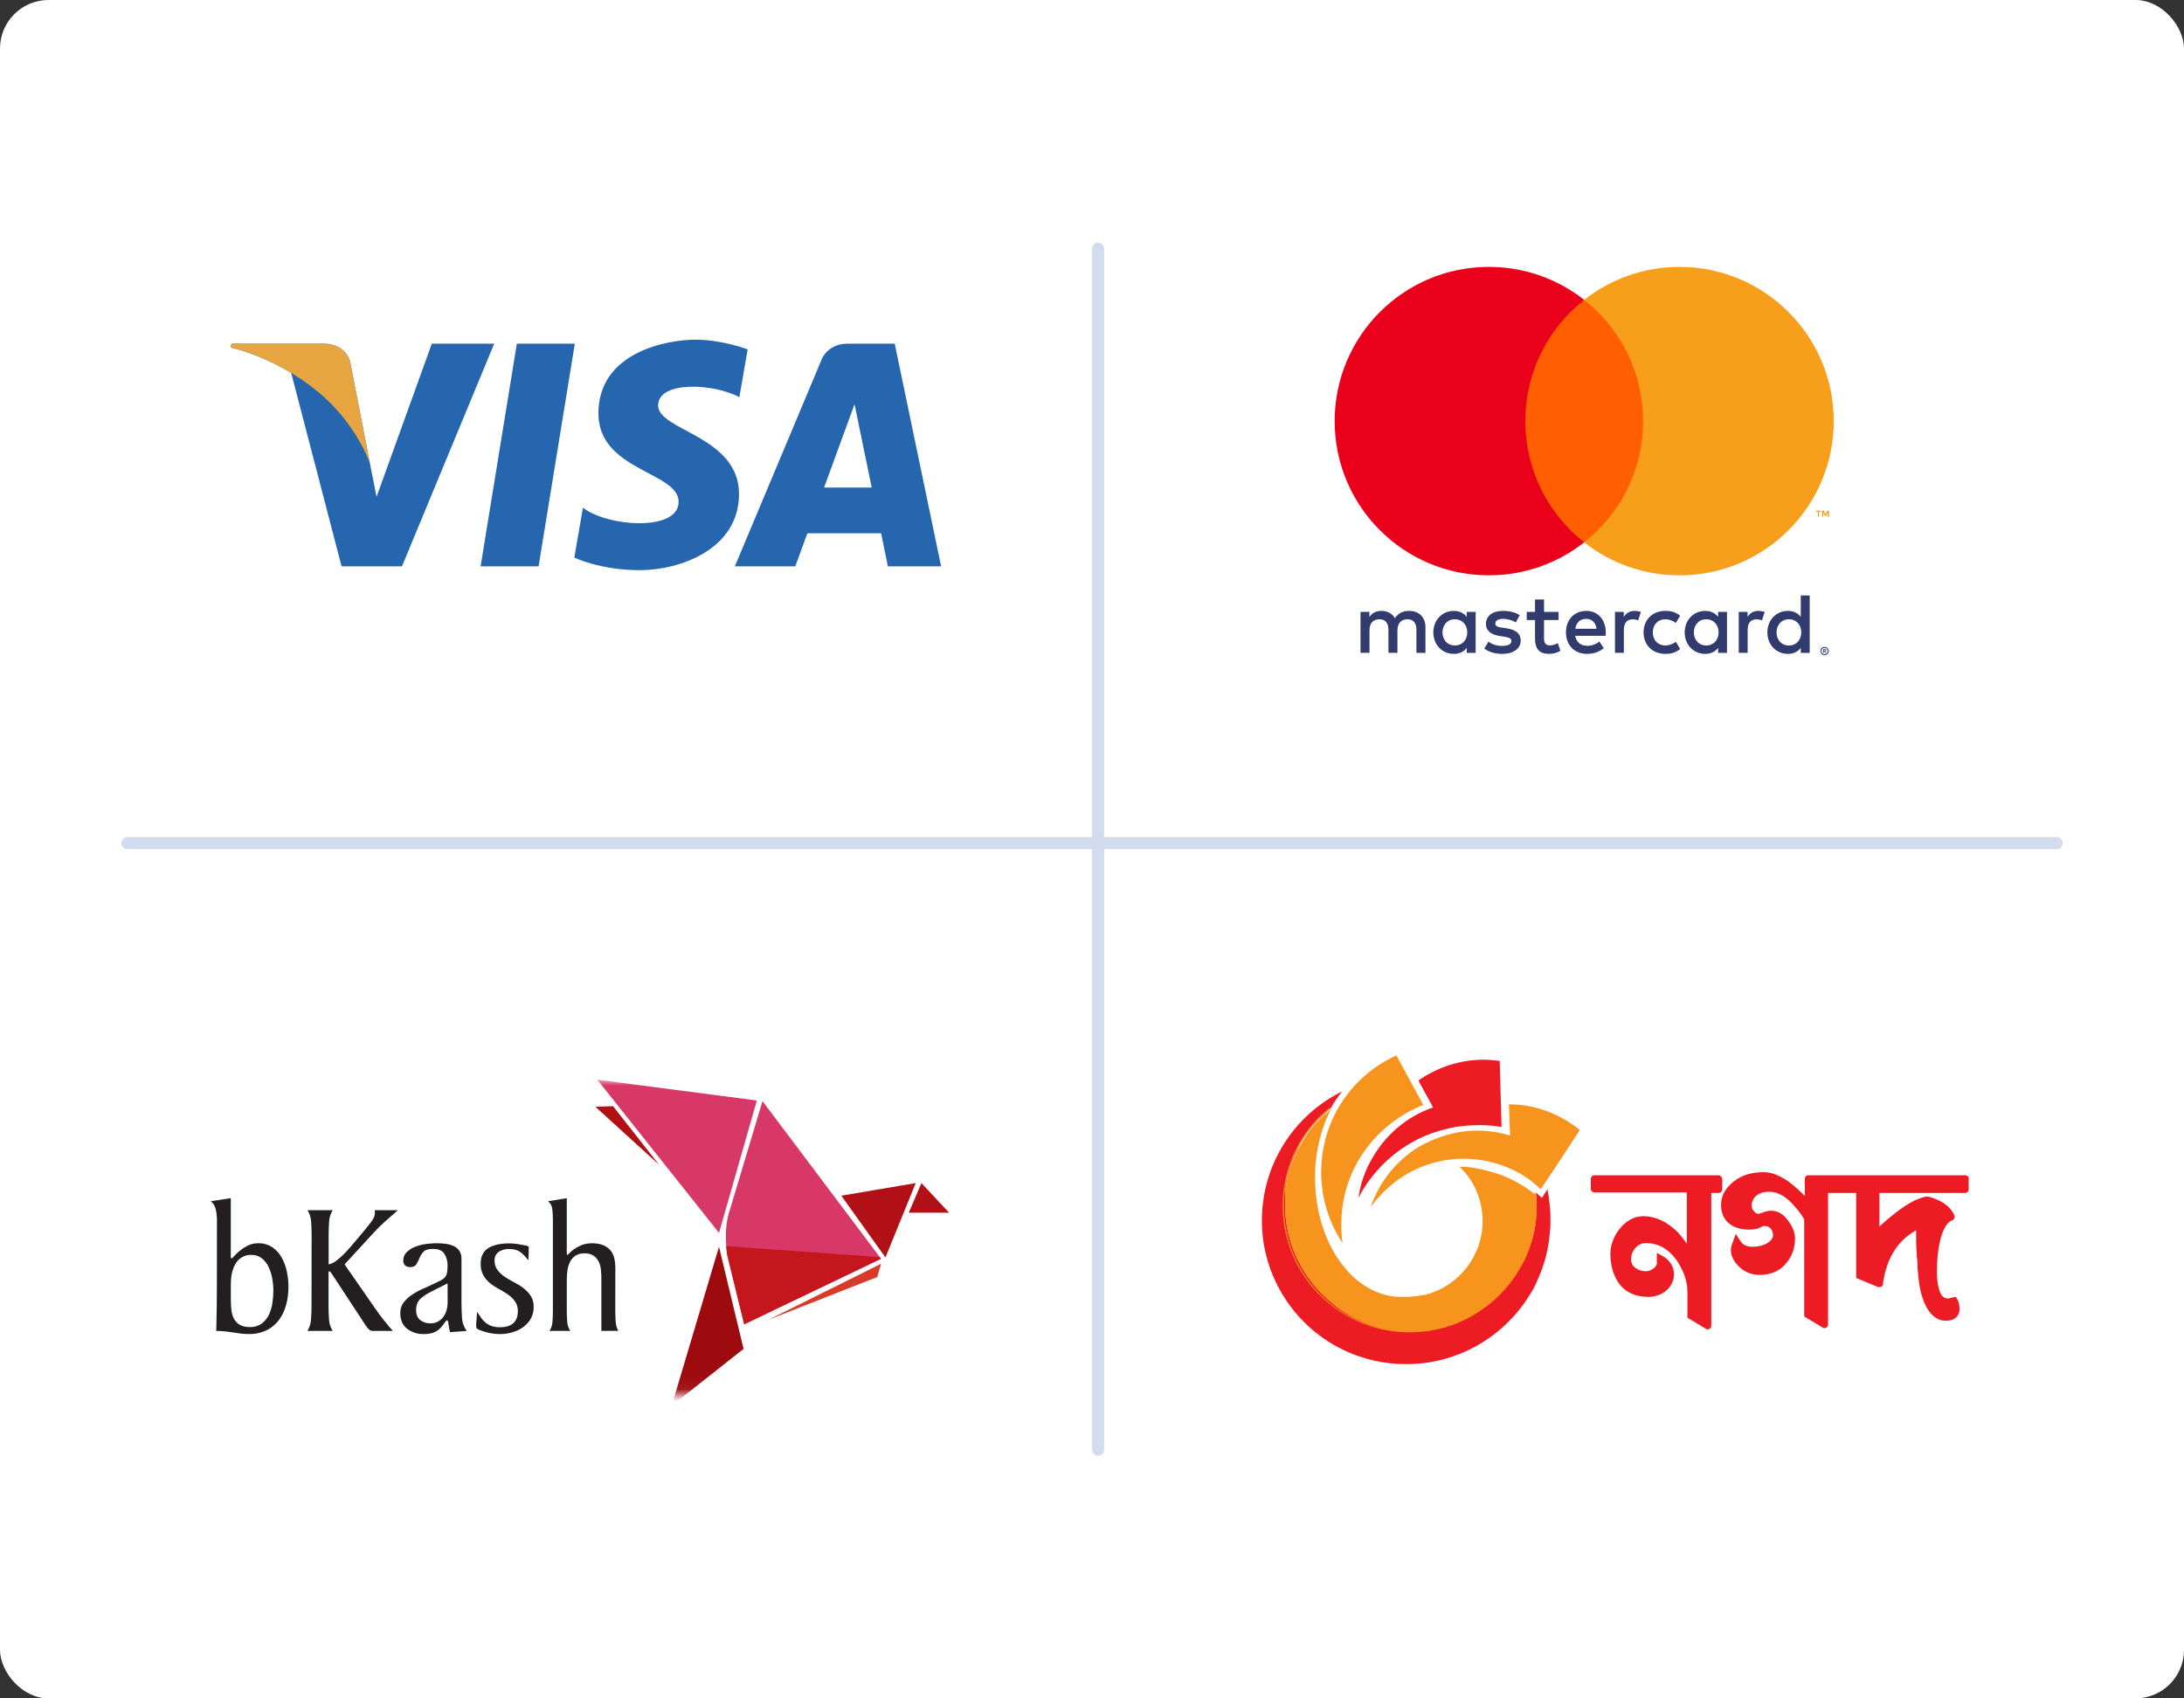 <svg width="180" height="140" viewBox="0 0 180 140" fill="none" xmlns="http://www.w3.org/2000/svg">
<rect x="0" y="0" width="180" height="140" fill="#333333" stroke="none"/>
<rect width="180" height="140" rx="4" fill="white"/>
<mask id="mask0" mask-type="alpha" maskUnits="userSpaceOnUse" x="16" y="84" width="64" height="36">
<rect x="16" y="84" width="64" height="36" fill="#C4C4C4"/>
</mask>
<g mask="url(#mask0)">
<mask id="mask1" mask-type="alpha" maskUnits="userSpaceOnUse" x="8" y="89" width="80" height="26">
<rect x="8" y="89" width="80" height="25.946" fill="#C4C4C4"/>
</mask>
<g mask="url(#mask1)">
<path d="M17.88 100.584C17.882 100.278 17.849 99.974 17.78 99.676C17.725 99.415 17.58 99.182 17.369 99.019L19.021 98.765V103.645C19.02 103.656 19.021 103.667 19.024 103.677C19.028 103.687 19.033 103.696 19.041 103.703C19.048 103.711 19.058 103.717 19.068 103.72C19.078 103.723 19.088 103.724 19.099 103.723C19.129 103.723 19.203 103.658 19.316 103.526C19.453 103.374 19.601 103.232 19.759 103.103C19.961 102.938 20.181 102.796 20.414 102.679C20.682 102.546 20.977 102.479 21.276 102.484C21.695 102.47 22.108 102.587 22.457 102.819C22.777 103.042 23.041 103.338 23.227 103.681C23.424 104.044 23.565 104.435 23.646 104.84C23.731 105.249 23.774 105.665 23.773 106.083C23.776 106.586 23.711 107.086 23.58 107.571C23.462 108.017 23.262 108.436 22.991 108.808C22.723 109.166 22.375 109.456 21.974 109.653C21.515 109.872 21.011 109.979 20.503 109.966C20.276 109.966 20.05 109.952 19.825 109.924C19.617 109.897 19.414 109.868 19.212 109.837C19.01 109.807 18.799 109.778 18.576 109.751C18.327 109.724 18.076 109.711 17.824 109.713C17.841 109.056 17.854 108.402 17.863 107.749C17.873 107.097 17.877 106.443 17.876 105.787L17.88 100.584ZM22.43 105.348C22.37 105.02 22.266 104.701 22.12 104.4C21.989 104.131 21.798 103.895 21.561 103.711C21.322 103.531 21.03 103.436 20.731 103.442C20.482 103.431 20.234 103.485 20.012 103.599C19.791 103.713 19.602 103.883 19.466 104.091C19.171 104.525 19.024 105.118 19.024 105.871V107.076C19.023 107.373 19.038 107.67 19.07 107.965C19.093 108.222 19.164 108.471 19.279 108.701C19.387 108.909 19.551 109.082 19.752 109.201C20.015 109.34 20.31 109.405 20.606 109.39C20.953 109.405 21.294 109.303 21.576 109.1C21.83 108.907 22.033 108.654 22.167 108.364C22.31 108.054 22.407 107.724 22.454 107.386C22.504 107.049 22.529 106.709 22.53 106.369C22.529 106.026 22.496 105.685 22.43 105.348Z" fill="#231F20"/>
<path d="M25.682 101.8C25.682 101.446 25.669 101.084 25.643 100.716C25.627 100.375 25.523 100.045 25.342 99.756H27.426C27.245 100.044 27.141 100.373 27.125 100.713C27.099 101.082 27.085 101.443 27.085 101.796V104.225C27.297 104.182 27.495 104.092 27.666 103.96C27.886 103.8 28.093 103.623 28.285 103.43C28.497 103.223 28.706 102.998 28.913 102.754C29.12 102.51 29.321 102.274 29.517 102.045C29.94 101.547 30.276 101.137 30.523 100.815C30.771 100.493 30.895 100.239 30.896 100.052V99.883C30.897 99.84 30.892 99.797 30.88 99.756H32.8C32.439 100.077 32.1 100.374 31.783 100.646C31.436 100.948 31.108 101.27 30.8 101.612L28.399 104.227L30.969 107.93C31.176 108.232 31.403 108.537 31.651 108.843C31.898 109.15 32.141 109.439 32.379 109.71H30.755C30.63 109.717 30.508 109.675 30.414 109.593C30.318 109.502 30.233 109.399 30.16 109.288L27.373 105.041C27.337 104.984 27.298 104.929 27.256 104.877C27.209 104.821 27.172 104.792 27.14 104.792C27.133 104.791 27.127 104.792 27.12 104.794C27.114 104.796 27.108 104.799 27.102 104.803C27.097 104.808 27.093 104.813 27.09 104.819C27.087 104.825 27.086 104.832 27.085 104.839C27.08 104.869 27.078 104.9 27.078 104.931V107.664C27.078 108.019 27.09 108.38 27.117 108.751C27.134 109.091 27.237 109.422 27.418 109.71H25.334C25.515 109.422 25.619 109.091 25.635 108.751C25.662 108.382 25.675 108.02 25.675 107.667L25.682 101.8Z" fill="#231F20"/>
<path d="M37.087 109.812C37.027 109.581 36.985 109.345 36.96 109.108C36.943 108.931 36.907 108.843 36.846 108.843C36.823 108.841 36.801 108.846 36.782 108.859L36.751 108.891C36.647 109.037 36.547 109.174 36.448 109.304C36.348 109.435 36.23 109.551 36.097 109.648C35.951 109.753 35.788 109.832 35.615 109.882C35.392 109.943 35.161 109.972 34.929 109.967C34.433 109.984 33.947 109.829 33.551 109.53C33.178 109.239 32.991 108.807 32.991 108.233C32.983 107.915 33.084 107.603 33.277 107.35C33.478 107.096 33.72 106.877 33.992 106.701C34.283 106.511 34.589 106.346 34.907 106.209C35.234 106.068 35.526 105.936 35.785 105.81C36.003 105.706 36.185 105.617 36.328 105.544C36.457 105.482 36.574 105.396 36.67 105.29C36.758 105.186 36.816 105.061 36.84 104.928C36.876 104.731 36.892 104.531 36.887 104.332C36.899 103.986 36.807 103.644 36.624 103.35C36.449 103.082 36.135 102.949 35.68 102.949C35.308 102.949 35.051 103.028 34.906 103.183C34.765 103.333 34.652 103.508 34.573 103.699C34.501 103.877 34.416 104.049 34.319 104.215C34.225 104.37 34.056 104.449 33.81 104.449C33.659 104.457 33.51 104.409 33.391 104.315C33.336 104.262 33.294 104.198 33.267 104.126C33.24 104.055 33.23 103.978 33.237 103.902C33.235 103.779 33.257 103.658 33.302 103.544C33.347 103.43 33.414 103.326 33.5 103.239C33.69 103.046 33.916 102.895 34.166 102.794C34.451 102.675 34.75 102.594 35.056 102.552C35.366 102.506 35.679 102.483 35.993 102.482C36.257 102.481 36.521 102.499 36.782 102.537C37.008 102.566 37.227 102.632 37.431 102.733C37.61 102.821 37.762 102.956 37.871 103.123C37.985 103.312 38.042 103.529 38.034 103.75V107.193C38.034 107.662 38.047 108.119 38.072 108.561C38.087 108.976 38.225 109.376 38.467 109.713L37.087 109.812ZM34.629 108.812C34.876 109.001 35.181 109.097 35.492 109.084C35.704 109.088 35.913 109.037 36.099 108.936C36.273 108.84 36.425 108.707 36.543 108.547C36.664 108.381 36.754 108.193 36.807 107.994C36.864 107.787 36.892 107.574 36.892 107.359V105.787L36.052 106.208C35.763 106.352 35.508 106.485 35.29 106.604C35.093 106.709 34.909 106.834 34.738 106.978C34.596 107.097 34.482 107.246 34.404 107.414C34.327 107.593 34.29 107.787 34.295 107.982C34.295 108.354 34.406 108.63 34.629 108.812Z" fill="#231F20"/>
<path d="M41.002 104.69C41.169 104.906 41.371 105.094 41.598 105.247C41.846 105.415 42.104 105.566 42.372 105.7C42.645 105.838 42.904 106 43.147 106.186C43.379 106.363 43.58 106.578 43.742 106.821C43.911 107.093 43.995 107.409 43.983 107.729C43.992 108.071 43.908 108.409 43.742 108.709C43.582 108.984 43.366 109.221 43.106 109.405C42.836 109.596 42.535 109.738 42.217 109.827C41.897 109.92 41.565 109.968 41.232 109.968C40.937 109.969 40.644 109.941 40.355 109.883C40.066 109.822 39.783 109.737 39.508 109.629C39.438 109.604 39.372 109.567 39.315 109.518C39.288 109.486 39.268 109.449 39.256 109.409C39.244 109.368 39.24 109.326 39.245 109.284C39.245 109.096 39.256 108.907 39.277 108.72C39.296 108.532 39.313 108.339 39.324 108.141C39.448 108.337 39.566 108.514 39.68 108.671C39.788 108.821 39.919 108.954 40.068 109.066C40.215 109.178 40.381 109.264 40.558 109.32C40.772 109.382 40.995 109.411 41.218 109.406C41.684 109.406 42.044 109.297 42.298 109.079C42.552 108.859 42.679 108.524 42.679 108.077C42.689 107.797 42.611 107.521 42.456 107.288C42.301 107.069 42.11 106.879 41.89 106.725C41.653 106.556 41.405 106.404 41.147 106.271C40.884 106.134 40.635 105.971 40.404 105.786C40.177 105.604 39.985 105.382 39.839 105.13C39.679 104.835 39.602 104.503 39.614 104.168C39.614 103.574 39.823 103.147 40.24 102.885C40.658 102.623 41.233 102.493 41.966 102.495C42.203 102.495 42.438 102.513 42.672 102.55C42.904 102.585 43.138 102.63 43.376 102.677C43.413 102.694 43.452 102.707 43.492 102.716C43.516 102.72 43.538 102.732 43.554 102.751C43.569 102.769 43.578 102.793 43.577 102.818C43.577 102.964 43.577 103.137 43.569 103.335C43.561 103.533 43.556 103.716 43.546 103.883C43.391 103.695 43.254 103.54 43.136 103.42C43.029 103.309 42.906 103.214 42.772 103.137C42.653 103.071 42.524 103.024 42.391 102.996C42.237 102.968 42.082 102.955 41.926 102.956C41.641 102.952 41.361 103.031 41.12 103.184C41.001 103.262 40.905 103.371 40.842 103.499C40.779 103.627 40.752 103.77 40.763 103.912C40.753 104.191 40.837 104.465 41.002 104.69Z" fill="#231F20"/>
<path d="M50.709 108.017C50.709 108.31 50.72 108.61 50.741 108.917C50.753 109.193 50.827 109.463 50.957 109.706H49.565V105.414C49.565 105.163 49.552 104.912 49.526 104.662C49.505 104.428 49.442 104.2 49.339 103.988C49.242 103.793 49.097 103.626 48.917 103.503C48.696 103.368 48.439 103.302 48.18 103.315C47.917 103.302 47.656 103.368 47.43 103.503C47.242 103.629 47.088 103.802 46.985 104.004C46.872 104.226 46.799 104.466 46.769 104.713C46.732 104.972 46.714 105.234 46.714 105.496V108.017C46.714 108.31 46.725 108.61 46.746 108.918C46.758 109.2 46.846 109.473 47 109.709H45.29C45.44 109.472 45.525 109.2 45.537 108.92C45.558 108.614 45.568 108.314 45.568 108.021V100.582C45.569 100.28 45.554 99.977 45.522 99.676C45.513 99.548 45.476 99.423 45.414 99.309C45.353 99.196 45.268 99.098 45.165 99.02L46.712 98.766V103.188C46.712 103.249 46.712 103.307 46.718 103.359C46.724 103.411 46.737 103.437 46.764 103.437C46.791 103.437 46.854 103.387 46.943 103.288C47.058 103.166 47.186 103.056 47.324 102.96C47.516 102.827 47.723 102.717 47.941 102.632C48.218 102.528 48.512 102.478 48.808 102.485C49.401 102.485 49.867 102.641 50.206 102.954C50.545 103.266 50.714 103.788 50.714 104.517L50.709 108.017Z" fill="#231F20"/>
<path d="M49.228 89L62.377 90.715L59.259 101.628L49.228 89Z" fill="#D83868"/>
<path d="M62.844 90.767L72.614 103.758L61.336 109.161L59.938 103.442C59.938 103.442 59.575 101.363 60.145 99.756L62.844 90.767Z" fill="#D83868"/>
<path d="M72.977 103.655L69.34 98.561L75.472 97.523L72.977 103.655Z" fill="#B11116"/>
<path d="M75.94 97.523L78.227 99.965H74.9L75.94 97.523Z" fill="#B11116"/>
<path d="M63.312 108.799L72.615 104.174L72.303 105.266L63.312 108.799Z" fill="#D93B2B"/>
<path d="M59.258 102.771L55.36 115.867L61.284 111.19L59.258 102.771Z" fill="#9E0B0F"/>
<path d="M54.321 96.016L50.527 91.182L49.073 91.234L54.321 96.016Z" fill="#B11116"/>
<path d="M59.851 102.724C59.884 103.162 59.933 103.447 59.933 103.447L61.331 109.166L72.608 103.762L72.505 103.625L59.851 102.724Z" fill="#C4161C"/>
</g>
</g>
<mask id="mask2" mask-type="alpha" maskUnits="userSpaceOnUse" x="101" y="84" width="64" height="36">
<rect x="101" y="84" width="64" height="36" fill="#C4C4C4"/>
</mask>
<g mask="url(#mask2)">
<path d="M141.593 96.877H131.414C131.212 96.877 131.111 97.028 131.111 97.179V97.986C131.111 98.187 131.263 98.288 131.414 98.288H139.023V102.521C138.821 102.219 138.569 101.916 138.317 101.614C137.41 100.707 136.453 100.253 135.445 100.253C134.639 100.253 133.984 100.656 133.429 101.362C132.976 101.967 132.724 102.672 132.724 103.327C132.724 103.982 132.825 104.839 133.329 105.645C133.933 106.603 134.941 106.905 135.848 106.905C137.007 106.905 137.965 106.099 137.965 105.041C137.965 104.436 137.662 103.932 137.108 103.579L136.554 103.277V103.932C136.554 103.982 136.554 104.033 136.554 104.083C136.554 104.134 136.554 104.184 136.554 104.184C136.503 104.436 136.1 104.789 135.647 104.789C135.244 104.789 134.891 104.637 134.639 104.385C134.488 104.234 134.387 103.932 134.437 103.73C134.437 103.428 134.538 103.176 134.74 102.924C134.992 102.622 135.244 102.471 135.647 102.471C136.655 102.471 137.511 102.924 138.217 103.932C138.771 104.789 139.073 105.595 139.073 106.502V108.618L140.585 109.526C140.636 109.576 140.686 109.576 140.736 109.576C140.938 109.576 141.039 109.425 141.039 109.274V98.338H141.643C141.845 98.338 141.946 98.187 141.946 98.036V97.23C141.946 97.028 141.795 96.877 141.593 96.877Z" fill="#ED1C24"/>
<path d="M161.951 96.877H152.881H151.671H149.051C148.849 96.877 148.749 97.028 148.749 97.179V98.59C147.489 97.28 146.38 96.625 145.372 96.625C144.415 96.625 143.608 96.827 142.903 97.381C142.248 97.885 141.845 98.54 141.845 99.296C141.845 101.563 144.364 101.513 145.019 101.211C145.12 101.16 145.271 101.06 145.423 101.06C145.927 101.06 146.128 101.463 146.128 101.815C146.128 102.319 145.372 102.773 144.465 102.773C143.961 102.773 143.659 102.622 143.457 102.319L143.054 101.715L142.802 102.42C142.752 102.571 142.651 102.773 142.651 103.025C142.651 103.529 142.903 104.033 143.407 104.486C143.86 104.889 144.415 105.091 145.019 105.091C145.977 105.091 146.783 104.738 147.287 104.033C147.741 103.478 147.942 102.823 147.942 102.067C147.942 101.664 147.791 101.211 147.438 100.707C147.035 100.102 146.531 99.8 145.977 99.8C145.775 99.8 145.523 99.85 145.271 99.951C145.171 100.001 144.969 100.052 144.919 100.052C144.818 100.052 144.667 100.001 144.566 99.85C144.465 99.749 144.364 99.598 144.364 99.346C144.364 98.792 144.868 98.238 145.775 98.238H145.826C146.43 98.238 147.035 98.54 147.59 99.094C148.043 99.548 148.396 100.001 148.698 100.505V108.518L150.21 109.425C150.26 109.475 150.311 109.475 150.361 109.475C150.563 109.475 150.663 109.324 150.663 109.173V98.338H151.621H152.83H152.982V105.343L154.796 106.099C154.846 106.099 154.896 106.099 154.896 106.099C155.048 106.099 155.199 105.998 155.199 105.796V105.746C155.501 103.68 156.408 102.269 157.92 101.412C157.92 101.513 157.92 101.664 157.92 101.815C157.92 102.118 157.92 102.874 157.97 103.277C157.97 103.529 157.97 103.68 158.021 103.831C158.021 104.637 158.122 105.847 158.374 106.754C158.877 108.467 159.734 108.87 160.339 108.87H160.389C160.742 108.87 161.044 108.77 161.246 108.568C161.347 108.467 161.498 108.266 161.498 107.913C161.498 107.611 161.448 107.359 161.347 107.157L161.196 106.905L160.893 106.956C160.591 107.056 160.44 107.056 160.44 107.006H160.389C160.288 107.006 160.288 107.006 160.238 106.956C160.137 106.905 159.936 106.754 159.785 106.2C159.684 105.796 159.633 105.242 159.633 104.94C159.633 102.672 160.087 100.959 160.843 100.606H160.893C160.994 100.556 161.095 100.455 161.095 100.304C161.095 100.253 161.095 100.203 161.044 100.152V100.102C160.692 99.397 159.936 98.893 158.928 98.641H158.827H158.726C157.92 98.792 156.963 99.346 155.753 100.354C155.451 100.606 155.148 100.858 154.896 101.11V98.338H161.951C162.153 98.338 162.254 98.187 162.254 98.036V97.23C162.304 97.028 162.153 96.877 161.951 96.877Z" fill="#ED1C24"/>
<path d="M127.785 100.606C127.785 100.959 127.785 101.261 127.735 101.563C127.634 102.974 127.281 104.285 126.727 105.494C126.526 105.998 126.274 106.452 125.971 106.905C123.855 110.231 120.126 112.448 115.893 112.448C114.079 112.448 112.365 112.045 110.853 111.34C106.822 109.475 104 105.343 104 100.606C104 95.919 106.721 91.888 110.601 89.973C110.299 90.376 109.997 90.779 109.745 91.233C109.745 91.283 109.694 91.283 109.694 91.334C109.543 91.485 109.392 91.586 109.241 91.737C109.039 91.888 108.888 92.09 108.687 92.241C108.636 92.291 108.586 92.342 108.586 92.342C108.535 92.392 108.485 92.442 108.485 92.442C108.435 92.493 108.384 92.594 108.283 92.644C108.183 92.795 108.031 92.946 107.931 93.097C107.427 93.753 107.024 94.458 106.721 95.214C106.671 95.264 106.671 95.365 106.62 95.416C106.57 95.516 106.57 95.617 106.52 95.668C106.52 95.718 106.469 95.768 106.469 95.819C106.419 95.97 106.368 96.071 106.318 96.222C106.268 96.323 106.268 96.423 106.217 96.474C106.217 96.524 106.167 96.575 106.167 96.625C106.167 96.726 106.116 96.827 106.116 96.927C106.066 97.23 106.016 97.532 105.965 97.834C105.965 97.935 105.965 97.986 105.915 98.086C105.915 98.137 105.915 98.187 105.915 98.288C105.915 98.389 105.915 98.49 105.915 98.54C105.915 98.641 105.915 98.742 105.915 98.842C105.915 98.993 105.915 99.145 105.915 99.296C105.915 102.521 107.376 105.444 109.745 107.308C111.559 108.77 113.827 109.677 116.296 109.677C118.564 109.677 120.63 108.971 122.343 107.711C123.603 106.804 124.611 105.645 125.367 104.285C125.467 104.083 125.568 103.932 125.669 103.73C126.274 102.471 126.626 101.11 126.626 99.649C126.626 99.548 126.626 99.447 126.626 99.296C126.626 98.943 126.626 98.641 126.576 98.288L126.626 98.338C126.778 98.49 126.929 98.59 127.08 98.742C127.231 98.49 127.382 98.288 127.533 98.036C127.634 98.49 127.685 98.943 127.735 99.447C127.785 99.9 127.785 100.253 127.785 100.606Z" fill="#ED1C24"/>
<path d="M117.303 91.082L115.086 87C111.407 88.663 108.888 92.342 108.888 96.625C108.888 98.792 109.543 100.808 110.651 102.471C110.551 101.916 110.551 101.362 110.551 100.757C110.601 96.373 113.373 92.644 117.303 91.082Z" fill="#F7941D"/>
<path d="M119.067 93.098C119.974 92.846 120.982 92.745 121.94 92.745C122.544 92.745 123.2 92.795 123.754 92.896L123.703 91.082L123.603 87.454C123.2 87.403 122.746 87.353 122.292 87.353C120.277 87.353 118.412 88.008 116.9 89.066L118.11 91.283C115.943 92.039 114.179 93.551 113.071 95.516C112.516 96.474 112.113 97.582 111.962 98.742C112.264 98.137 112.617 97.582 113.02 97.079C114.482 95.164 116.598 93.702 119.067 93.098Z" fill="#ED1C24"/>
<path d="M124.359 91.031L124.459 93.602C123.603 93.35 122.746 93.198 121.788 93.198C120.025 93.198 118.362 93.702 116.9 94.559C115.086 95.668 113.675 97.431 112.97 99.498C113.675 98.54 114.532 97.683 115.54 97.028C117.001 96.071 118.765 95.516 120.629 95.516C122.04 95.516 123.351 95.819 124.56 96.373C125.467 96.776 126.273 97.331 126.979 98.036L128.39 95.92L130.204 93.148C128.591 91.838 126.576 91.031 124.359 91.031Z" fill="#F7941D"/>
<path d="M126.626 99.397C126.626 99.497 126.626 99.598 126.626 99.749C126.626 101.866 125.77 103.63 125.669 103.831C125.568 104.033 125.467 104.184 125.367 104.386C124.611 105.746 123.603 106.905 122.343 107.812C120.63 109.022 118.564 109.778 116.296 109.778C113.827 109.778 111.509 108.921 109.745 107.409C107.427 105.494 105.915 102.622 105.915 99.397C105.915 99.246 105.915 99.094 105.915 98.943C105.915 98.842 105.915 98.742 105.915 98.641C105.915 98.54 105.915 98.439 105.915 98.389C105.915 98.338 105.915 98.288 105.915 98.187C105.915 98.086 105.915 98.036 105.965 97.935C106.016 97.633 106.066 97.331 106.117 97.028C106.117 96.927 106.167 96.827 106.167 96.726C106.167 96.675 106.217 96.625 106.217 96.575C106.268 96.474 106.268 96.373 106.318 96.323C106.369 96.171 106.419 96.02 106.469 95.919C106.469 95.869 106.52 95.819 106.52 95.768C106.57 95.668 106.57 95.567 106.621 95.516C106.671 95.466 106.671 95.365 106.721 95.315C107.024 94.559 107.477 93.853 107.931 93.198C108.032 93.047 108.183 92.896 108.284 92.745C108.334 92.694 108.384 92.594 108.485 92.543C108.535 92.493 108.535 92.442 108.586 92.442C108.636 92.392 108.636 92.342 108.687 92.342C108.838 92.14 109.039 91.989 109.241 91.838C109.392 91.686 109.543 91.586 109.694 91.435C109.694 91.485 109.644 91.485 109.644 91.535C109.644 91.586 109.594 91.636 109.594 91.636C108.989 92.846 108.586 94.307 108.435 95.819C108.384 96.222 108.384 96.625 108.384 97.079C108.384 102.521 111.559 106.905 115.49 106.905H115.54C115.641 106.905 115.792 106.905 115.893 106.905C116.447 106.905 117.001 106.804 117.556 106.704C120.227 105.998 122.192 103.529 122.192 100.656C122.192 100.606 122.192 100.556 122.192 100.505C122.142 98.792 121.436 97.23 120.277 96.171C121.083 96.171 121.89 96.323 122.645 96.524C124.107 96.877 125.417 97.582 126.576 98.49L126.626 98.54C126.576 98.742 126.626 99.094 126.626 99.397Z" fill="#F7941D"/>
<path d="M126.626 99.397C126.626 99.498 126.626 99.649 126.626 99.749C126.626 101.967 125.618 103.882 125.618 103.882C125.517 104.083 125.416 104.234 125.316 104.436C124.56 105.797 123.502 106.956 122.242 107.863C120.478 109.173 118.361 109.828 116.144 109.828C113.725 109.828 111.407 108.971 109.543 107.46C107.124 105.494 105.713 102.521 105.713 99.397C105.713 96.272 107.124 93.299 109.543 91.334L109.644 91.233C109.644 91.283 109.593 91.283 109.593 91.334C109.593 91.384 109.543 91.384 109.543 91.435C107.174 93.4 105.814 96.272 105.814 99.397C105.814 102.521 107.174 105.393 109.593 107.409C111.407 108.921 113.776 109.727 116.144 109.727C118.311 109.727 120.428 109.072 122.191 107.762C123.451 106.855 124.459 105.696 125.215 104.335C125.316 104.134 125.416 103.982 125.467 103.781C125.467 103.781 126.475 101.916 126.475 99.699C126.475 99.598 126.475 99.447 126.475 99.346C126.475 98.993 126.475 98.691 126.424 98.338V98.288L126.475 98.338L126.525 98.389C126.626 98.792 126.626 99.094 126.626 99.397Z" fill="#F7941D"/>
</g>
<line x1="10.5" y1="69.5" x2="169.5" y2="69.5" stroke="#D3DBEF" stroke-linecap="round"/>
<line x1="90.5" y1="20.5" x2="90.5" y2="119.5" stroke="#D3DBEF" stroke-linecap="round"/>
<mask id="mask3" mask-type="alpha" maskUnits="userSpaceOnUse" x="101" y="20" width="64" height="36">
<rect x="101" y="20" width="64" height="36" fill="#C4C4C4"/>
</mask>
<g mask="url(#mask3)">
<path d="M150.317 53.563V53.646H150.394C150.408 53.646 150.422 53.642 150.435 53.635C150.44 53.632 150.444 53.627 150.447 53.621C150.449 53.616 150.451 53.61 150.45 53.604C150.451 53.598 150.449 53.592 150.447 53.587C150.444 53.581 150.44 53.577 150.435 53.573C150.423 53.566 150.408 53.562 150.394 53.563H150.317V53.563ZM150.395 53.505C150.428 53.503 150.46 53.513 150.487 53.532C150.498 53.541 150.506 53.552 150.512 53.565C150.517 53.577 150.52 53.591 150.519 53.605C150.52 53.617 150.518 53.629 150.513 53.64C150.509 53.651 150.502 53.661 150.493 53.669C150.473 53.687 150.447 53.697 150.42 53.699L150.522 53.817H150.443L150.349 53.7H150.318V53.817H150.252V53.505H150.396L150.395 53.505ZM150.374 53.924C150.409 53.924 150.443 53.917 150.475 53.903C150.506 53.89 150.534 53.871 150.557 53.848C150.581 53.824 150.6 53.796 150.613 53.765C150.64 53.7 150.64 53.627 150.613 53.562C150.6 53.531 150.581 53.503 150.557 53.48C150.534 53.456 150.506 53.437 150.475 53.424C150.443 53.411 150.409 53.404 150.374 53.404C150.339 53.404 150.304 53.411 150.271 53.424C150.24 53.437 150.211 53.456 150.187 53.48C150.151 53.517 150.126 53.564 150.116 53.615C150.107 53.666 150.112 53.719 150.132 53.767C150.145 53.798 150.164 53.826 150.187 53.85C150.211 53.873 150.24 53.892 150.271 53.906C150.304 53.919 150.339 53.926 150.374 53.926V53.924ZM150.374 53.33C150.465 53.33 150.551 53.365 150.616 53.428C150.647 53.459 150.672 53.495 150.689 53.535C150.706 53.576 150.715 53.62 150.715 53.665C150.715 53.71 150.706 53.754 150.689 53.795C150.671 53.835 150.646 53.871 150.616 53.902C150.584 53.932 150.548 53.957 150.507 53.974C150.465 53.992 150.42 54.001 150.374 54.001C150.328 54.001 150.282 53.992 150.239 53.974C150.199 53.957 150.162 53.933 150.13 53.902C150.099 53.87 150.075 53.833 150.058 53.792C150.041 53.751 150.032 53.706 150.032 53.662C150.032 53.617 150.041 53.573 150.058 53.532C150.075 53.492 150.1 53.455 150.131 53.425C150.162 53.394 150.199 53.369 150.24 53.353C150.283 53.335 150.329 53.326 150.375 53.326L150.374 53.33ZM118.887 52.128C118.887 51.535 119.276 51.047 119.911 51.047C120.518 51.047 120.928 51.514 120.928 52.128C120.928 52.742 120.518 53.209 119.911 53.209C119.276 53.209 118.887 52.721 118.887 52.128ZM121.62 52.128V50.44H120.886V50.851C120.653 50.547 120.3 50.357 119.82 50.357C118.874 50.357 118.131 51.099 118.131 52.129C118.131 53.159 118.873 53.901 119.82 53.901C120.3 53.901 120.653 53.711 120.886 53.407V53.817H121.619V52.128H121.62ZM146.418 52.128C146.418 51.535 146.806 51.047 147.442 51.047C148.049 51.047 148.458 51.514 148.458 52.128C148.458 52.742 148.049 53.209 147.442 53.209C146.807 53.209 146.418 52.721 146.418 52.128ZM149.151 52.128V49.085H148.416V50.851C148.184 50.547 147.831 50.357 147.35 50.357C146.405 50.357 145.662 51.099 145.662 52.129C145.662 53.159 146.404 53.901 147.35 53.901C147.831 53.901 148.184 53.711 148.416 53.407V53.817H149.151V52.128ZM130.728 51.013C131.201 51.013 131.505 51.309 131.583 51.831H129.831C129.91 51.344 130.206 51.013 130.729 51.013H130.728ZM130.743 50.355C129.754 50.355 129.062 51.075 129.062 52.127C129.062 53.2 129.782 53.9 130.792 53.9C131.301 53.9 131.766 53.773 132.176 53.426L131.816 52.883C131.533 53.109 131.173 53.236 130.834 53.236C130.361 53.236 129.931 53.017 129.825 52.409H132.331C132.338 52.318 132.346 52.226 132.346 52.127C132.338 51.075 131.688 50.355 130.743 50.355L130.743 50.355ZM139.604 52.127C139.604 51.534 139.992 51.046 140.628 51.046C141.235 51.046 141.644 51.513 141.644 52.127C141.644 52.741 141.235 53.208 140.628 53.208C139.992 53.208 139.604 52.72 139.604 52.127H139.604ZM142.336 52.127V50.44H141.603V50.851C141.369 50.547 141.017 50.357 140.536 50.357C139.591 50.357 138.848 51.099 138.848 52.129C138.848 53.159 139.59 53.901 140.536 53.901C141.017 53.901 141.369 53.711 141.603 53.407V53.817H142.336V52.128L142.336 52.127ZM135.459 52.127C135.459 53.151 136.172 53.899 137.26 53.899C137.768 53.899 138.107 53.786 138.473 53.497L138.12 52.904C137.845 53.102 137.556 53.208 137.236 53.208C136.65 53.2 136.22 52.777 136.22 52.127C136.22 51.477 136.65 51.054 137.236 51.046C137.555 51.046 137.844 51.152 138.12 51.35L138.473 50.757C138.106 50.468 137.767 50.355 137.26 50.355C136.172 50.355 135.459 51.103 135.459 52.127ZM144.92 50.355C144.497 50.355 144.221 50.553 144.031 50.849V50.44H143.303V53.815H144.038V51.923C144.038 51.364 144.278 51.054 144.758 51.054C144.915 51.052 145.071 51.081 145.217 51.139L145.443 50.447C145.281 50.383 145.069 50.355 144.92 50.355L144.92 50.355ZM125.248 50.708C124.895 50.475 124.408 50.355 123.872 50.355C123.017 50.355 122.466 50.765 122.466 51.436C122.466 51.986 122.876 52.325 123.631 52.431L123.977 52.481C124.38 52.537 124.57 52.643 124.57 52.834C124.57 53.095 124.303 53.243 123.801 53.243C123.292 53.243 122.925 53.081 122.678 52.89L122.333 53.463C122.736 53.759 123.244 53.901 123.794 53.901C124.769 53.901 125.334 53.442 125.334 52.799C125.334 52.206 124.889 51.896 124.155 51.79L123.809 51.739C123.491 51.698 123.237 51.634 123.237 51.408C123.237 51.161 123.477 51.013 123.879 51.013C124.31 51.013 124.727 51.175 124.932 51.302L125.249 50.709L125.248 50.708ZM134.718 50.356C134.294 50.356 134.019 50.554 133.829 50.85V50.44H133.102V53.815H133.835V51.923C133.835 51.364 134.075 51.054 134.555 51.054C134.712 51.052 134.868 51.081 135.014 51.139L135.24 50.447C135.078 50.383 134.866 50.355 134.717 50.355L134.718 50.356ZM128.455 50.44H127.255V49.416H126.513V50.44H125.828V51.111H126.513V52.65C126.513 53.433 126.817 53.9 127.685 53.9C128.004 53.9 128.37 53.801 128.603 53.639L128.391 53.01C128.172 53.137 127.932 53.201 127.741 53.201C127.375 53.201 127.255 52.975 127.255 52.636V51.111H128.455V50.44ZM117.482 53.816V51.697C117.482 50.9 116.974 50.363 116.155 50.356C115.724 50.349 115.279 50.483 114.968 50.956C114.736 50.582 114.369 50.356 113.853 50.356C113.492 50.356 113.14 50.462 112.864 50.857V50.44H112.13V53.815H112.87V51.944C112.87 51.358 113.195 51.046 113.697 51.046C114.184 51.046 114.431 51.364 114.431 51.936V53.814H115.173V51.943C115.173 51.357 115.511 51.046 115.999 51.046C116.5 51.046 116.739 51.364 116.739 51.936V53.814L117.482 53.816Z" fill="#323B6E"/>
<path d="M150.735 42.589V42.096H150.607L150.458 42.434L150.31 42.096H150.181V42.589H150.273V42.218L150.412 42.538H150.506L150.645 42.217V42.589H150.736H150.735ZM149.92 42.589V42.18H150.084V42.097H149.664V42.18H149.829V42.589H149.919H149.92Z" fill="#F79410"/>
<path d="M136.128 44.706H125.006V24.718H136.128L136.128 44.706Z" fill="#FF5F00"/>
<path d="M125.711 34.712C125.711 30.657 127.609 27.046 130.565 24.718C128.328 22.953 125.56 21.996 122.71 22C115.69 22 110 27.691 110 34.712C110 41.733 115.69 47.424 122.71 47.424C125.56 47.428 128.328 46.47 130.565 44.706C127.609 42.379 125.711 38.767 125.711 34.712Z" fill="#EB001B"/>
<path d="M151.132 34.712C151.132 41.733 145.442 47.424 138.422 47.424C135.572 47.428 132.804 46.471 130.565 44.706C133.522 42.379 135.421 38.767 135.421 34.712C135.421 30.658 133.522 27.046 130.565 24.718C132.804 22.954 135.572 21.997 138.422 22.001C145.441 22.001 151.132 27.692 151.132 34.712" fill="#F79E1B"/>
</g>
<mask id="mask4" mask-type="alpha" maskUnits="userSpaceOnUse" x="16" y="20" width="64" height="36">
<rect x="16" y="20" width="64" height="36" fill="#C4C4C4"/>
</mask>
<g mask="url(#mask4)">
<path d="M44.389 46.683H39.61L42.597 28.328H47.376L44.389 46.683ZM35.59 28.328L31.034 40.953L30.495 38.234L30.495 38.235L28.887 29.981C28.887 29.981 28.693 28.328 26.62 28.328H19.088L19 28.639C19 28.639 21.303 29.118 23.999 30.737L28.151 46.684H33.13L40.733 28.328H35.59ZM73.178 46.683H77.566L73.74 28.328H69.898C68.124 28.328 67.692 29.695 67.692 29.695L60.565 46.683H65.547L66.543 43.957H72.618L73.178 46.683ZM67.919 40.19L70.43 33.321L71.843 40.19H67.919ZM60.939 32.742L61.621 28.8C61.621 28.8 59.516 28 57.323 28C54.951 28 49.319 29.037 49.319 34.077C49.319 38.819 55.929 38.877 55.929 41.368C55.929 43.859 50 43.413 48.044 41.842L47.333 45.964C47.333 45.964 49.467 47 52.727 47C55.989 47 60.908 45.312 60.908 40.716C60.908 35.943 54.239 35.499 54.239 33.424C54.24 31.349 58.894 31.615 60.939 32.742Z" fill="#2566AF"/>
<path d="M30.495 38.235L28.887 29.98C28.887 29.98 28.693 28.328 26.62 28.328H19.088L19 28.638C19 28.638 22.62 29.389 26.092 32.2C29.413 34.886 30.495 38.235 30.495 38.235Z" fill="#E6A540"/>
</g>
</svg>
